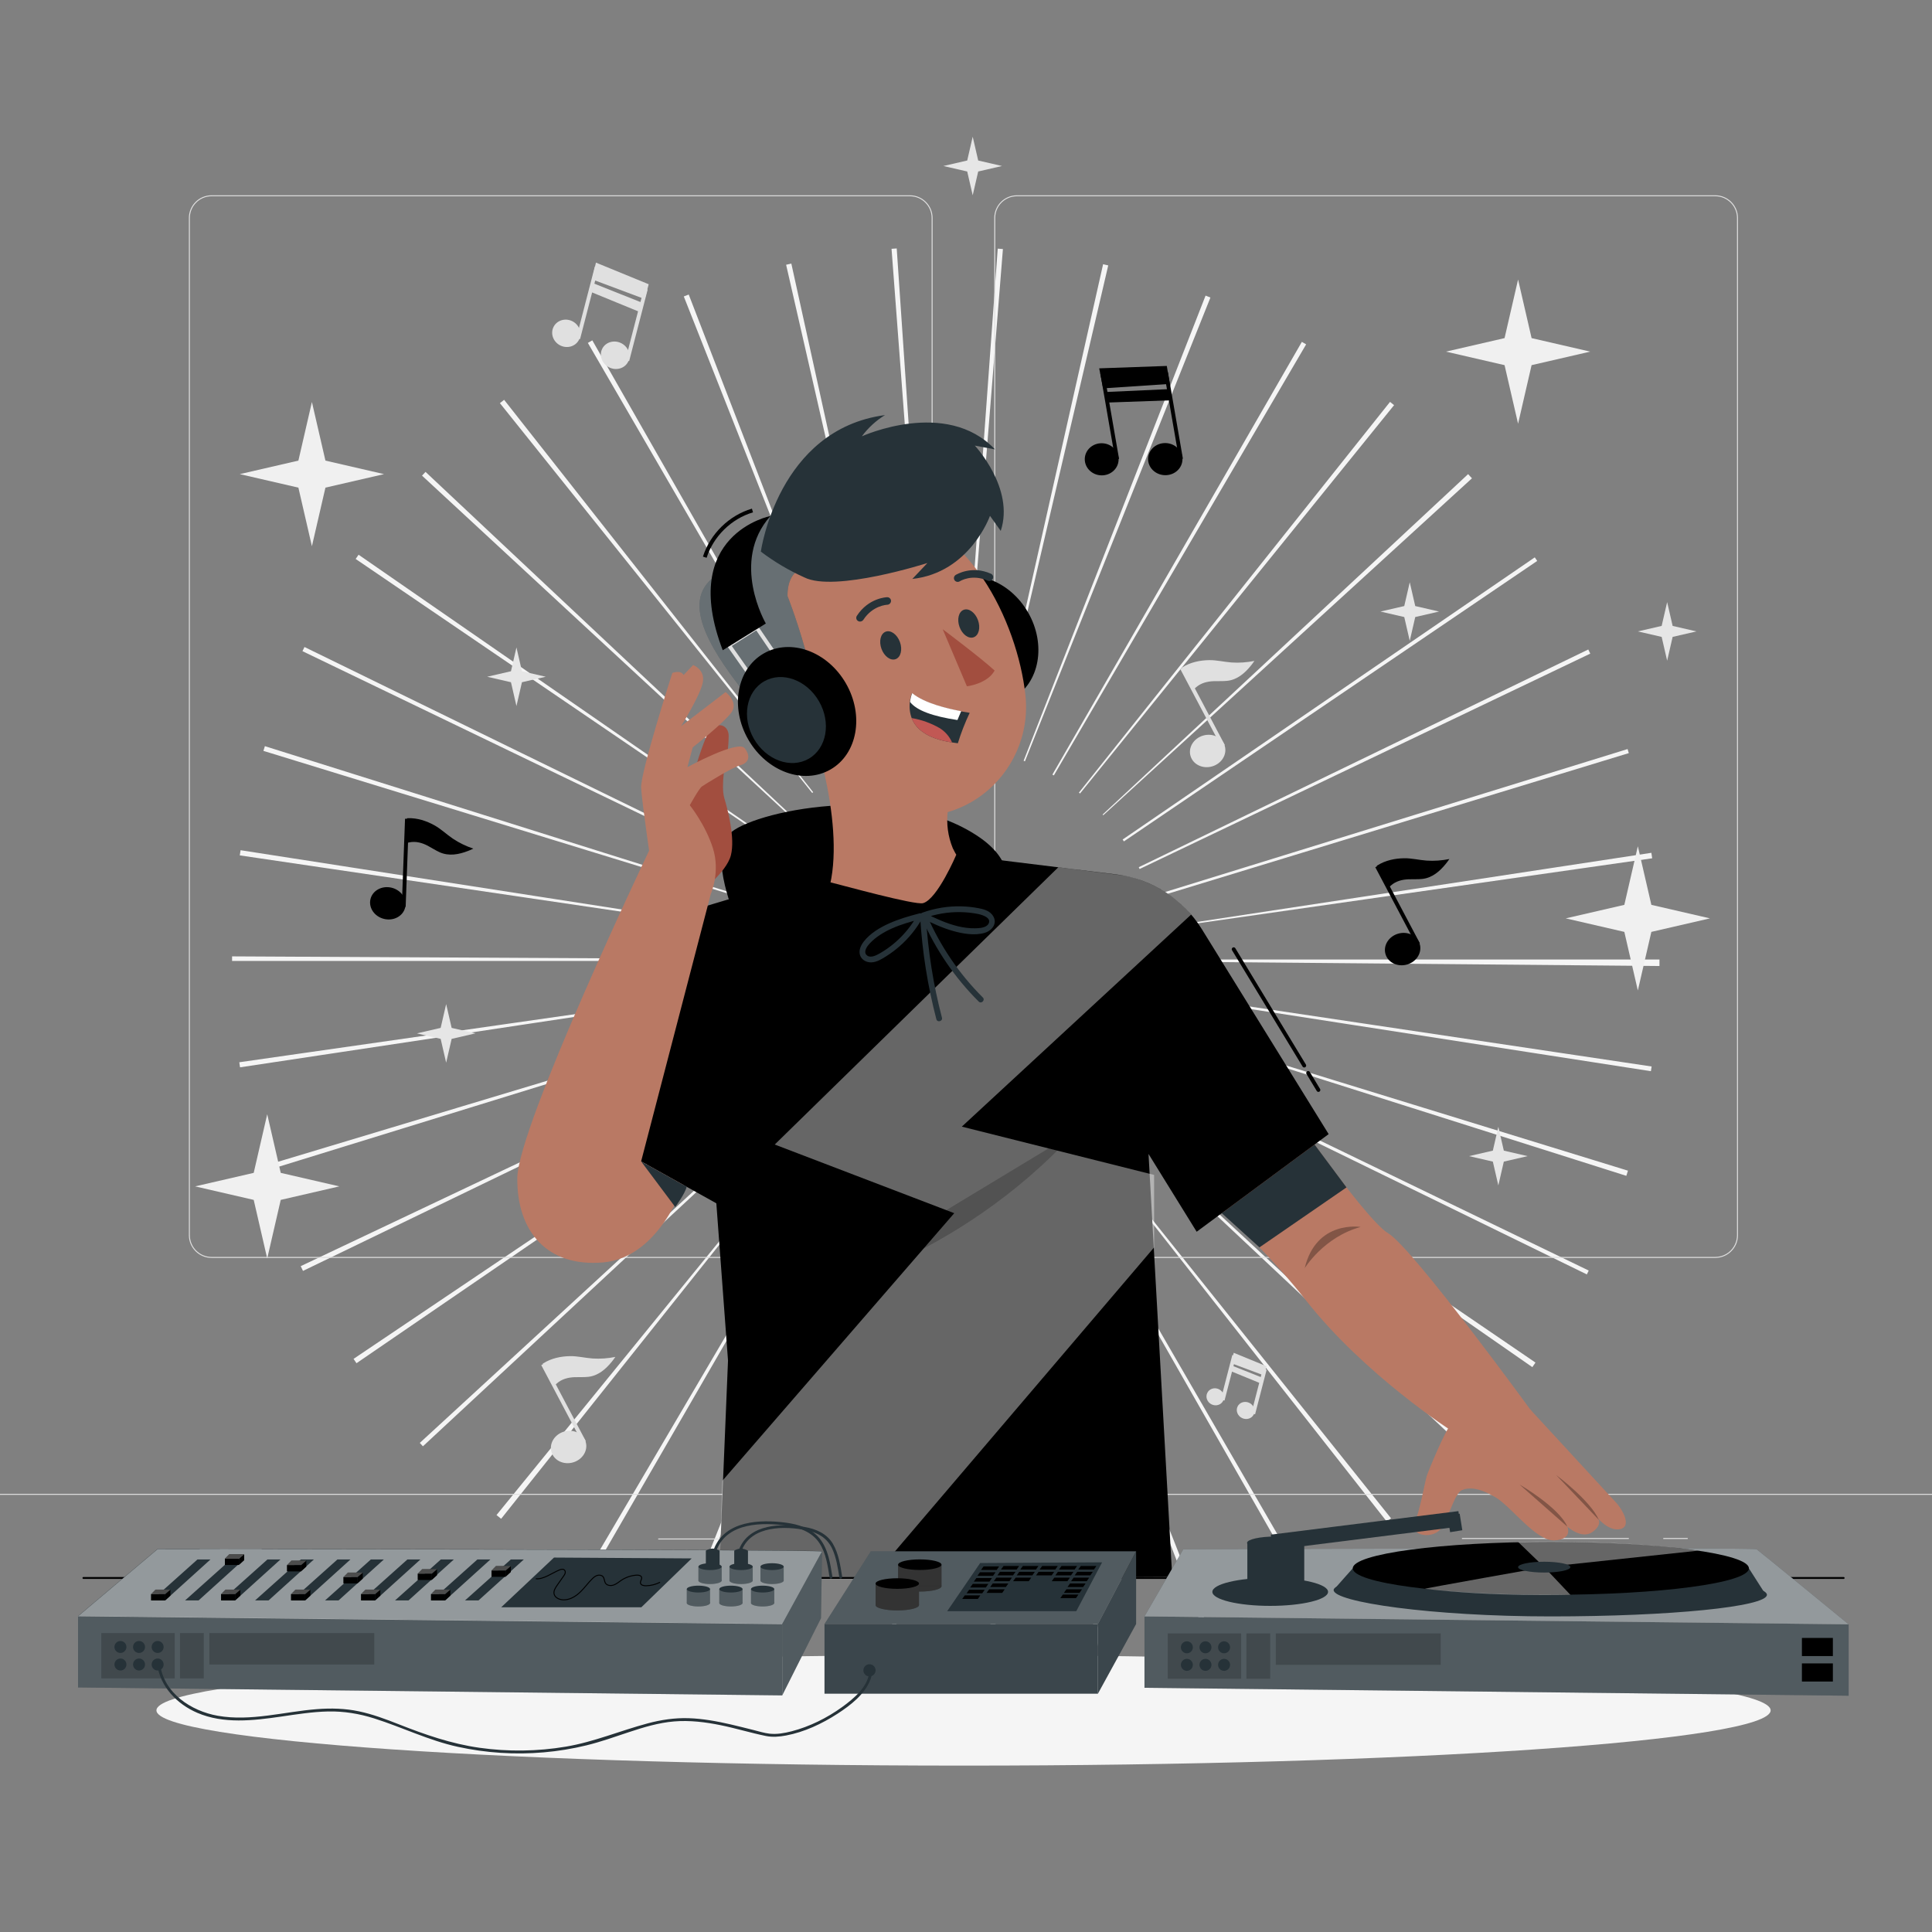 <svg xmlns="http://www.w3.org/2000/svg" viewBox="0 0 500 500"><rect x="0" y="0" width="500" height="500" fill="#808080" stroke="none"/><g id="freepik--background-complete--inject-700"><path d="M257.151,432.867l-8.396-128.99,.284-.02,9.535,128.911c-.475,.035-.948,.068-1.423,.099Zm-26.053-.089l-1.24-.096,10.308-128.851,.466,.035-9.535,128.911Zm53.718-3.865l-28.202-126.149,.612-.137,28.648,126.048-1.058,.238Zm-80.999-.204l-1.217-.28,29.373-125.882,.45,.103-28.606,126.058Zm107.292-7.721l-46.429-120.637,.338-.131,47.348,120.278c-.417,.165-.837,.328-1.257,.49Zm-133.728-.406l-1.16-.459,47.876-120.07,.437,.173-47.153,120.356Zm158.782-11.477l-64.132-112.231,.431-.247,64.751,111.876-1.05,.603Zm-183.734-.541c-.384-.221-.767-.445-1.149-.67l65.523-111.425,.332,.194-64.706,111.902Zm206.479-14.768l-79.862-101.641,.248-.197,80.704,100.975c-.362,.289-.725,.577-1.09,.863Zm-229.212-.736c-.402-.32-.802-.641-1.2-.965l81.584-100.265,.133,.107-80.517,101.123Zm249.618-17.941l-94.207-88.51,.299-.32,94.778,87.899-.869,.931Zm-269.86-.82l-.811-.878,95.144-87.502,.349,.378-94.682,88.001Zm287.116-20.483l-106.129-73.796,.157-.228,106.785,72.842c-.269,.396-.54,.788-.814,1.182Zm-304.309-1.019c-.255-.373-.51-.748-.762-1.123l107.228-72.187,.197,.289-106.663,73.02Zm318.415-22.981l-116.145-56.739,.264-.542,116.367,56.282-.486,1Zm-332.261-.907c-.198-.41-.395-.821-.59-1.232l116.816-55.344,.146,.305-116.372,56.272Zm342.482-24.603l-123.222-39.052,.093-.302,123.547,38.015c-.138,.446-.277,.893-.418,1.339Zm-352.626-1.165c-.129-.418-.257-.836-.383-1.254l123.78-37.249,.117,.381-123.513,38.122Zm358.984-25.917l-127.733-19.827,.071-.473,127.847,19.081-.186,1.219Zm-365.131-1c-.066-.438-.13-.875-.193-1.313l127.956-18.334,.056,.379-127.819,19.268Zm367.343-26.222l-129.258-1.147,.001-.533h129.263v.252c0,.477-.002,.954-.006,1.429Zm-240.144-1.303H60.061l.003-1.191,129.261,.671-.001,.52Zm110.302-8.267l-.04-.273,127.79-19.454c.072,.473,.142,.946,.21,1.42l-127.96,18.307Zm-109.689-.192l-127.879-18.867c.066-.447,.134-.894,.203-1.34l127.729,19.857-.053,.351Zm107.964-7.617l-.181-.59,123.497-38.175,.321,1.046-123.637,37.719Zm-106.165-.336l-123.563-37.961,.38-1.221,123.314,38.761-.131,.42Zm103.197-7.389l-.222-.464,116.335-56.347,.517,1.073-116.629,55.737Zm-100.213-.249l-116.441-56.127,.523-1.077,116.145,56.739-.226,.465Zm96.15-6.897l-.331-.486,106.662-73.02,.63,.925-106.962,72.582Zm-91.976-.338l-106.845-72.753c.25-.367,.501-.733,.754-1.099l106.306,73.538-.215,.314Zm86.629-6.431l-.163-.175,94.588-88.103c.334,.359,.666,.719,.997,1.08l-95.421,87.199Zm-81.436-.081L109.222,123.097c.301-.325,.603-.649,.907-.972l94.219,88.497-.26,.278Zm75.421-5.543l-.285-.229,80.517-101.123c.351,.279,.702,.56,1.051,.843l-81.282,100.509Zm-69.309-.14l-80.82-100.882c.362-.29,.725-.578,1.089-.865l79.98,101.549-.249,.198Zm62.536-4.541l-.373-.217,64.562-111.985,1.108,.644-65.298,111.558Zm-55.7-.138l-64.894-111.793c.383-.222,.767-.443,1.151-.662l64.07,112.267-.327,.189Zm48.219-3.521l-.338-.134,47.088-120.381c.421,.165,.84,.33,1.257,.497l-48.007,120.018Zm-40.773-.08l-47.513-120.214c.424-.168,.85-.334,1.275-.498l46.556,120.587-.318,.124Zm32.959-2.37l-.34-.078,28.384-126.108c.443,.1,.886,.201,1.328,.304l-29.372,125.882Zm-25.163-.043l-28.829-126.007c.449-.103,.899-.204,1.35-.303l27.799,126.238-.32,.072Zm16.957-1.224l-.364-.027,9.345-128.925c.448,.032,.895,.067,1.341,.102l-10.323,128.85Zm-8.763-.013l-9.739-128.896c.446-.034,.893-.066,1.341-.096l8.763,128.965-.366,.026Z" style="fill:#f5f5f5;"></path><g><path d="M151.59,373.2c.635,2.206-.837,4.566-3.288,5.272-2.451,.706-4.953-.51-5.588-2.716-.635-2.206,.837-4.566,3.288-5.272,2.451-.706,4.953,.51,5.588,2.716Z" style="fill:#e0e0e0;"></path><line x1="151.162" y1="373.193" x2="140.518" y2="353.056" style="fill:none; stroke:#e0e0e0; stroke-miterlimit:10;"></line><path d="M140.45,352.927s3.033,5.737,3.036,5.742c-.038-.072,.575-.598,.624-.641,1.273-1.135,2.911-1.554,4.582-1.616,1.166-.044,2.338,.034,3.499-.085,2.6-.267,4.582-1.982,6.166-3.951,.127-.158,.252-.318,.374-.479,.18-.237,.359-.478,.521-.728-1.941,.384-3.929,.543-5.905,.404-1.944-.137-3.846-.637-5.805-.607-2.399,.037-4.849,.55-6.901,1.838-.065,.041-.129,.082-.192,.124Z" style="fill:#e0e0e0;"></path></g><g><path d="M316.977,193.074c.635,2.206-.837,4.566-3.288,5.272-2.451,.706-4.953-.51-5.588-2.716-.635-2.206,.837-4.566,3.288-5.272s4.953,.51,5.588,2.716Z" style="fill:#e0e0e0;"></path><line x1="316.55" y1="193.067" x2="305.905" y2="172.93" style="fill:none; stroke:#e0e0e0; stroke-miterlimit:10;"></line><path d="M305.837,172.802s3.033,5.737,3.036,5.742c-.038-.072,.575-.598,.624-.641,1.273-1.135,2.911-1.554,4.582-1.617,1.166-.044,2.338,.034,3.499-.085,2.6-.267,4.582-1.982,6.166-3.95,.127-.158,.251-.318,.374-.479,.18-.237,.359-.478,.521-.728-1.941,.384-3.929,.543-5.905,.404-1.944-.137-3.846-.637-5.805-.607-2.399,.037-4.849,.55-6.901,1.838-.065,.041-.129,.082-.192,.124Z" style="fill:#e0e0e0;"></path></g><g><g><path d="M316.576,362.486c-.518,1.087-1.865,1.522-3.008,.973-1.143-.55-1.65-1.877-1.131-2.963,.518-1.087,1.865-1.522,3.008-.973,1.143,.55,1.65,1.876,1.131,2.963Z" style="fill:#e0e0e0;"></path><line x1="316.424" y1="362.341" x2="319.41" y2="350.8" style="fill:none; stroke:#e0e0e0; stroke-miterlimit:10;"></line></g><g><path d="M324.485,366.037c-.518,1.087-1.88,1.515-3.042,.957-1.162-.559-1.683-1.893-1.165-2.98,.518-1.087,1.88-1.515,3.042-.956,1.162,.558,1.683,1.893,1.165,2.979Z" style="fill:#e0e0e0;"></path><line x1="324.333" y1="365.892" x2="327.318" y2="354.351" style="fill:none; stroke:#e0e0e0; stroke-miterlimit:10;"></line></g><polygon points="326.299 358.036 318.319 354.763 318.682 353.359 326.685 356.545 326.299 358.036" style="fill:#e0e0e0;"></polygon><polygon points="327.15 355.974 327.783 353.584 319.284 350.1 318.654 352.796 327.15 355.974" style="fill:#e0e0e0;"></polygon></g><g><g><path d="M149.879,87.863c-.833,1.746-2.996,2.445-4.833,1.562-1.837-.883-2.65-3.015-1.818-4.761,.833-1.746,2.997-2.446,4.833-1.562,1.837,.883,2.65,3.014,1.818,4.761Z" style="fill:#e0e0e0;"></path><line x1="149.636" y1="87.629" x2="154.432" y2="69.088" style="fill:none; stroke:#e0e0e0; stroke-miterlimit:10;"></line></g><g><path d="M162.584,93.567c-.833,1.746-3.021,2.434-4.887,1.537-1.866-.898-2.704-3.04-1.872-4.787,.833-1.746,3.021-2.434,4.887-1.536,1.866,.897,2.704,3.04,1.872,4.786Z" style="fill:#e0e0e0;"></path><line x1="162.341" y1="93.333" x2="167.137" y2="74.793" style="fill:none; stroke:#e0e0e0; stroke-miterlimit:10;"></line></g><polygon points="165.499 80.713 152.679 75.456 153.262 73.199 166.119 78.318 165.499 80.713" style="fill:#e0e0e0;"></polygon><polygon points="166.866 77.4 167.882 73.562 154.23 67.965 153.218 72.295 166.866 77.4" style="fill:#e0e0e0;"></polygon></g><g><g><g><path d="M443.92,325.541h-180.746c-3.232,0-5.862-2.63-5.862-5.862V56.405c0-3.232,2.63-5.862,5.862-5.862h180.746c3.232,0,5.862,2.629,5.862,5.862V319.678c0,3.232-2.63,5.862-5.862,5.862ZM263.174,50.793c-3.095,0-5.612,2.518-5.612,5.612V319.678c0,3.095,2.518,5.612,5.612,5.612h180.746c3.095,0,5.612-2.518,5.612-5.612V56.405c0-3.094-2.518-5.612-5.612-5.612h-180.746Z" style="fill:#e0e0e0;"></path><path d="M235.493,325.541H54.746c-3.232,0-5.862-2.63-5.862-5.862V56.405c0-3.232,2.629-5.862,5.862-5.862H235.493c3.232,0,5.862,2.629,5.862,5.862V319.678c0,3.232-2.63,5.862-5.862,5.862ZM54.746,50.793c-3.094,0-5.612,2.518-5.612,5.612V319.678c0,3.095,2.518,5.612,5.612,5.612H235.493c3.095,0,5.612-2.518,5.612-5.612V56.405c0-3.094-2.518-5.612-5.612-5.612H54.746Z" style="fill:#e0e0e0;"></path></g><rect x="0" y="386.61" width="500" height=".25" style="fill:#e0e0e0;"></rect></g><rect x="51.672" y="400.875" width="16.06" height=".25" style="fill:#e0e0e0;"></rect><rect x="170.352" y="398.165" width="53.53" height=".25" style="fill:#e0e0e0;"></rect><rect x="68.732" y="410.165" width="36.25" height=".25" style="fill:#e0e0e0;"></rect><rect x="378.352" y="398.035" width="43.19" height=".25" style="fill:#e0e0e0;"></rect><rect x="430.452" y="398.035" width="6.33" height=".25" style="fill:#e0e0e0;"></rect><rect x="316.212" y="404.265" width="53.89" height=".25" style="fill:#e0e0e0;"></rect></g><polygon points="69.156 288.37 72.654 303.536 87.82 307.033 72.654 310.531 69.156 325.696 65.659 310.531 50.493 307.033 65.659 303.536 69.156 288.37" style="fill:#f0f0f0;"></polygon><polygon points="80.722 104.039 84.22 119.205 99.385 122.702 84.22 126.2 80.722 141.366 77.224 126.2 62.059 122.702 77.224 119.205 80.722 104.039" style="fill:#f0f0f0;"></polygon><polygon points="423.873 219.01 427.371 234.175 442.537 237.673 427.371 241.171 423.873 256.336 420.376 241.171 405.21 237.673 420.376 234.175 423.873 219.01" style="fill:#f0f0f0;"></polygon><polygon points="392.877 72.338 396.374 87.503 411.54 91.001 396.374 94.499 392.877 109.664 389.379 94.499 374.213 91.001 389.379 87.503 392.877 72.338" style="fill:#f0f0f0;"></polygon><polygon points="115.464 259.855 116.885 266.017 123.047 267.438 116.885 268.859 115.464 275.021 114.043 268.859 107.882 267.438 114.043 266.017 115.464 259.855" style="fill:#e6e6e6;"></polygon><polygon points="387.767 291.622 389.188 297.783 395.349 299.204 389.188 300.625 387.767 306.787 386.346 300.625 380.184 299.204 386.346 297.783 387.767 291.622" style="fill:#e6e6e6;"></polygon><polygon points="133.658 167.558 135.08 173.719 141.241 175.141 135.08 176.562 133.658 182.723 132.237 176.562 126.076 175.141 132.237 173.719 133.658 167.558" style="fill:#e6e6e6;"></polygon><polygon points="251.736 35.378 253.157 41.539 259.319 42.961 253.157 44.382 251.736 50.543 250.315 44.382 244.153 42.961 250.315 41.539 251.736 35.378" style="fill:#e6e6e6;"></polygon><polygon points="431.456 155.825 432.877 161.987 439.039 163.408 432.877 164.829 431.456 170.99 430.035 164.829 423.873 163.408 430.035 161.987 431.456 155.825" style="fill:#e6e6e6;"></polygon><polygon points="364.842 150.685 366.263 156.846 372.425 158.267 366.263 159.689 364.842 165.85 363.421 159.689 357.26 158.267 363.421 156.846 364.842 150.685" style="fill:#e6e6e6;"></polygon></g><g id="freepik--Shadow--inject-700"><path d="M458.238,442.642c0,7.896-93.516,14.296-208.875,14.296s-208.875-6.401-208.875-14.296,93.516-14.297,208.875-14.297,208.875,6.401,208.875,14.297Z" style="fill:#f5f5f5;"></path></g><g id="freepik--Musical_notes--inject-700"><g><path d="M367.437,244.345c.635,2.206-.837,4.566-3.288,5.272-2.451,.706-4.953-.51-5.588-2.716-.635-2.206,.837-4.566,3.288-5.272s4.953,.51,5.588,2.716Z" style="fill:#000000;"></path><line x1="367.009" y1="244.338" x2="356.365" y2="224.201" style="fill:none; stroke:#000000; stroke-miterlimit:10;"></line><path d="M356.297,224.073s3.033,5.737,3.036,5.743c-.038-.072,.575-.598,.624-.641,1.274-1.135,2.911-1.553,4.582-1.616,1.166-.044,2.338,.034,3.499-.085,2.6-.267,4.583-1.982,6.166-3.951,.127-.158,.252-.318,.374-.479,.18-.237,.359-.478,.521-.728-1.941,.384-3.929,.543-5.905,.404-1.944-.137-3.846-.637-5.805-.607-2.399,.037-4.849,.55-6.901,1.838-.065,.041-.129,.082-.193,.124Z" style="fill:#000000;"></path></g><g><path d="M104.851,234.886c-.552,2.228-3.006,3.538-5.482,2.924-2.476-.613-4.036-2.916-3.484-5.145,.552-2.228,3.006-3.537,5.482-2.924,2.476,.613,4.036,2.916,3.485,5.145Z" style="fill:#000000;"></path><line x1="104.484" y1="234.666" x2="105.322" y2="211.904" style="fill:none; stroke:#000000; stroke-miterlimit:10;"></line><path d="M105.327,211.758s-.239,6.485-.239,6.491c.003-.081,.797-.23,.861-.244,1.67-.347,3.297,.108,4.777,.889,1.032,.545,2.009,1.198,3.074,1.675,2.386,1.067,4.96,.573,7.316-.342,.189-.073,.377-.15,.564-.228,.275-.116,.549-.235,.815-.37-1.873-.637-3.675-1.492-5.317-2.6-1.616-1.09-3.014-2.473-4.726-3.426-2.096-1.167-4.475-1.945-6.896-1.855-.076,.003-.152,.006-.229,.011Z" style="fill:#000000;"></path></g><g><g><path d="M289.492,118.97c-.047,2.295-2.045,4.109-4.462,4.052-2.418-.057-4.339-1.964-4.292-4.259,.047-2.295,2.045-4.109,4.462-4.052,2.417,.057,4.339,1.964,4.292,4.259Z" style="fill:#000000;"></path><line x1="289.115" y1="118.836" x2="285.238" y2="96.444" style="fill:none; stroke:#000000; stroke-miterlimit:10;"></line></g><g><path d="M306.018,118.927c-.047,2.295-2.076,4.108-4.533,4.05-2.457-.058-4.41-1.966-4.364-4.261,.047-2.295,2.076-4.108,4.533-4.05,2.457,.058,4.41,1.966,4.363,4.261Z" style="fill:#000000;"></path><line x1="305.641" y1="118.793" x2="301.764" y2="96.402" style="fill:none; stroke:#000000; stroke-miterlimit:10;"></line></g><polygon points="302.887 103.603 286.454 104.186 285.982 101.46 302.386 100.711 302.887 103.603" style="fill:#000000;"></polygon><polygon points="302.745 99.353 301.968 94.706 284.47 95.327 285.493 100.504 302.745 99.353" style="fill:#000000;"></polygon></g></g><g id="freepik--Character--inject-700"><g><g><path d="M328.031,277.686c0,1.711,24.805,37.634,31.22,41.483,6.415,3.849,37.207,46.188,37.207,46.188l-20.525,5.132s-22.815-14.62-38.065-34.101c-15.334-19.589-40.628-39.885-40.628-39.885l30.792-18.817Z" style="fill:#b97964;"></path><path d="M375.261,369.141c-.844,.191-5.583,11.383-6.048,12.933-.465,1.549-1.704,8.675-3.098,12.083-1.394,3.408,4.957,4.338,6.971,1.239,2.014-3.098,3.408-8.985,5.267-9.76s4.492-.62,8.675,1.859c4.183,2.479,10.534,11.464,15.337,11.154,4.802-.31,3.253-3.563,3.253-3.563,0,0,3.718,3.408,6.506,1.394s1.394-3.563,1.394-3.563c0,0,2.943,3.563,5.887,2.788s.413-5.092-1.034-6.692c-.986-1.09-22.331-24.227-22.331-24.227l-20.78,4.354Z" style="fill:#b97964;"></path><path d="M337.657,328.2s4.923-8.056,14.469-10.662c0,0-11.475-1.895-14.469,10.662Z" style="opacity:.3;"></path><polygon points="316.192 313.972 325.944 322.818 348.474 307.299 340.211 296.205 316.192 313.972" style="fill:#263238;"></polygon><path d="M405.618,395.086l-12.38-10.905s10.225,5.911,12.38,10.905Z" style="opacity:.3;"></path><path d="M413.783,393.347l-11.066-11.626s8.911,6.632,11.066,11.626Z" style="opacity:.3;"></path></g><g><path d="M190.514,237.911s-7.163-16.19-1.839-22.016c5.325-5.826,43.261-14.025,64.75,.758,16.894,11.622-1.009,24.813-1.009,24.813,0,0-28.187,20.113-61.903-3.555Z" style="fill:#000000;"></path></g><g><ellipse cx="253.426" cy="165.753" rx="14.574" ry="17.324" transform="translate(-48.924 148.92) rotate(-30)" style="fill:#000000;"></ellipse><g><path d="M211.308,236.959c8.979-11.844,2.458-39.053-2.64-52.829l37.473,20.384c-.407,1.773-.692,3.573-.852,5.385-.402,3.263,.042,6.574,1.291,9.615,1.139,2.485,5.647,9.119,5.647,9.119,0,0,3.364,7.786-18.139,12.099-9.23,2.91-22.779-3.773-22.779-3.773Z" style="fill:#b97964;"></path><g><g><path d="M200.553,172.926c8.186,18.741,12.413,29.477,25.958,35.652,20.375,9.287,41.118-7.818,38.865-28.708-2.029-18.802-15.075-46.291-37.164-46.806-21.762-.507-35.845,21.12-27.659,39.862Z" style="fill:#b97964;"></path><path d="M187.764,147.682c-1.207-12.327,27.905-22.886,38.146-20.032,1.53,.426-12.677,15.027-11.765,14.281l-7.138,5.639c-1.351,.178-3.294,2.479-3.195,6.712,0,0,12.347,31.08,6.481,43.455-8.639-.85-13.596-13.146-18.616-19.727-7.479-9.805-17.532-24.489-3.913-30.328Z" style="fill:#263238;"></path><path d="M187.764,147.682c-1.207-12.327,27.905-22.886,38.146-20.032,1.53,.426-12.677,15.027-11.765,14.281l-7.138,5.639c-1.351,.178-3.294,2.479-3.195,6.712,0,0,12.347,31.08,6.481,43.455-8.639-.85-13.596-13.146-18.616-19.727-7.479-9.805-17.532-24.489-3.913-30.328Z" style="fill:#fff; opacity:.3;"></path><path d="M198.562,191.704c3.374,4.372,8.529,6.761,13.136,7.248,6.93,.732,6.854-6.312,4.098-12.153-2.48-5.258-6.524-11.296-13.08-9.319-6.459,1.949-8.011,9.226-4.153,14.224Z" style="fill:#b97964;"></path><path d="M228.121,167.911c.714,1.962,2.361,3.159,3.681,2.672,1.319-.486,1.81-2.471,1.096-4.434-.713-1.962-2.361-3.159-3.679-2.672-1.319,.486-1.81,2.471-1.097,4.434Z" style="fill:#263238;"></path><path d="M248.322,162.247c.713,1.963,2.361,3.159,3.68,2.673,1.319-.486,1.81-2.471,1.097-4.434-.713-1.963-2.361-3.159-3.679-2.672-1.319,.486-1.81,2.471-1.097,4.434Z" style="fill:#263238;"></path><path d="M243.97,162.845s9.946,7.459,13.441,10.695c-1.917,3.475-7.179,4.072-7.179,4.072l-6.263-14.767Z" style="fill:#a24e3f;"></path><path d="M222.542,160.859c.349,.012,.699-.155,.903-.469,2.422-3.726,6.117-3.876,6.154-3.877,.554-.017,1.001-.467,.998-1.007-.004-.54-.458-.964-1.009-.949-.196,.005-4.827,.191-7.831,4.815-.3,.461-.166,1.064,.3,1.345,.151,.092,.317,.137,.484,.143Z" style="fill:#263238;"></path></g><path d="M201.147,184.786c.38-1.43,1.85-2.432,3.352-2.597,1.502-.165,2.998,.384,4.245,1.194,1.497,.974,2.722,2.339,3.513,3.917" style="fill:none; opacity:.2; stroke:#000; stroke-linecap:round; stroke-linejoin:round; stroke-width:.5px;"></path></g><path d="M256.556,150.209c.163-.1,.298-.246,.385-.429,.234-.495,.019-1.078-.481-1.3-5.011-2.224-8.924,.214-9.114,.301-.468,.295-.613,.903-.322,1.359,.29,.455,.9,.586,1.368,.298,.159-.108,3.198-1.948,7.22-.163,.315,.14,.668,.103,.944-.067Z" style="fill:#263238;"></path><g><path d="M250.954,184.484c-1.21,2.547-2.234,5.178-3.064,7.873-.489-.067-.991-.122-1.477-.212-6.675-.995-9.453-3.651-10.476-6.317-.478-1.312-.641-2.718-.475-4.105,.075-.784,.258-1.553,.544-2.286,3.226,2.644,9.36,4.052,12.679,4.662,1.442,.196,2.268,.385,2.268,.385Z" style="fill:#263238;"></path><path d="M248.752,184.046l-.969,2.3c-6.269-.95-10.555-2.442-12.255-4.676,.075-.784,.258-1.553,.544-2.286,3.248,2.671,9.36,4.051,12.68,4.662Z" style="fill:#fff;"></path><path d="M246.398,192.147c-6.675-.995-9.453-3.651-10.475-6.317,2.529,.424,4.963,1.293,7.191,2.565,1.459,.878,2.607,2.19,3.285,3.752Z" style="fill:#c15854;"></path></g><path d="M196.904,142.757s4.393-31.631,32.125-35.331c-2.325,1.433-4.355,3.297-5.98,5.492,0,0,21.822-9.948,34.447,3.383l-5.212-.979s10.361,11.052,6.705,22.076l-2.782-3.897s-5.171,14.688-20.095,16.33l3.897-4.121s-23.954,7.673-31.843,3.721c-3.993-1.794-7.771-4.033-11.262-6.674Z" style="fill:#263238;"></path></g><polyline points="193.655 174.107 188.676 167.03 195.855 162.458 201.147 170.229" style="fill:none; stroke:#e0e0e0; stroke-miterlimit:10;"></polyline><ellipse cx="206.289" cy="184.13" rx="14.574" ry="17.324" transform="translate(-64.428 127.814) rotate(-30)" style="fill:#000000;"></ellipse><path d="M211.95,181.484c3.192,5.528,2.009,12.186-2.642,14.871-4.651,2.685-11.008,.38-14.2-5.148-3.192-5.528-2.009-12.186,2.642-14.871,4.651-2.685,11.008-.38,14.2,5.148Z" style="fill:#263238;"></path></g><path d="M187.045,168.282l11.152-6.916s-9.316-15.993,1.192-27.829c0,0-23.847,4.686-12.344,34.745Z" style="fill:#000000;"></path><g><polygon points="189.982 313.972 156.616 295.39 179.787 235.375 189.982 313.972" style="fill:#000000;"></polygon><path d="M343.854,293.51l-32.817-53.044c-4.846-7.832-12.983-13.042-22.125-14.165l-41.427-5.089s-4.883,11.488-8.594,12.521c-2.072,.577-20.841-4.618-23.946-5.381l-20.022,2.48-15.136,4.542,5.601,76.038,3.022,40.691-2.346,56.606,117.308-.608-6.134-109.462,12.46,20.134,34.156-25.266Z" style="fill:#000000;"></path><path d="M308.269,236.69l-59.352,54.881,49.77,12.498v18.749l-73.219,85.894h-39.404l.871-25.477,60.022-69.263-46.455-17.767,73.383-71.75,16.704,2.1s10.373,1.365,17.681,10.135Z" style="fill:#fff; opacity:.4;"></path><path d="M297.239,298.642l1.335-36.702s8.765,18.351-1.335,36.702Z" style="opacity:.3;"></path><path d="M185.388,311.413l-5.601-45.938s-4.281,29.399,5.601,45.938Z" style="opacity:.3;"></path><g><path d="M237.94,236.387c-2.654,.692-5.293,1.452-7.802,2.573-2.428,1.085-4.967,2.595-6.612,4.734-.756,.983-1.365,2.285-.944,3.537,.403,1.201,1.668,1.861,2.887,1.832,1.427-.034,2.731-.855,3.9-1.595,1.186-.75,2.316-1.594,3.376-2.513,2.432-2.11,4.478-4.654,6.042-7.466,.47-.844-.825-1.602-1.295-.757-2.337,4.202-5.799,7.759-10.003,10.111-.894,.5-2.413,1.225-3.276,.262-.788-.88,.239-2.261,.855-2.923,1.608-1.728,3.687-2.971,5.827-3.927,2.385-1.065,4.922-1.764,7.444-2.422,.933-.243,.538-1.691-.399-1.446h0Z" style="fill:#263238;"></path><path d="M238.522,237.57c2.597,1.291,5.243,2.543,8.04,3.341,2.553,.729,5.651,1.287,8.258,.513,2.167-.643,3.571-2.841,1.866-4.807-.87-1.004-2.211-1.346-3.465-1.583-1.452-.274-2.93-.436-4.408-.474-3.438-.09-6.878,.477-10.113,1.639-.902,.324-.513,1.774,.399,1.446,3.017-1.083,6.181-1.638,9.388-1.592,1.562,.022,3.124,.176,4.655,.49,1.059,.217,3.606,.987,2.654,2.577-.613,1.024-2.375,1.098-3.407,1.119-1.522,.032-3.03-.171-4.506-.53-3.016-.734-5.838-2.058-8.605-3.435-.862-.428-1.622,.865-.757,1.295h0Z" style="fill:#263238;"></path><path d="M238.141,237.419c.535,8.901,1.935,17.728,4.19,26.355,.244,.933,1.691,.537,1.446-.399-2.222-8.501-3.61-17.186-4.137-25.956-.058-.959-1.558-.966-1.5,0h0Z" style="fill:#263238;"></path><path d="M238.636,237.737c3.481,8.014,8.47,15.308,14.659,21.474,.685,.682,1.746-.378,1.061-1.061-6.105-6.082-10.991-13.267-14.424-21.171-.384-.883-1.676-.12-1.295,.757h0Z" style="fill:#263238;"></path></g><path d="M278.028,293.179l-68.836,41.585s37.974-7.939,68.836-41.585Z" style="opacity:.2;"></path><path d="M259.294,222.663c.673,3.365-.51,6.73-3.549,10.095,0,0,7.491-3.23,3.549-10.095Z" style="opacity:.3;"></path><path d="M195.492,230.719s14.949,7.994,27.7,7.428c0,0-14.524,3.67-27.7-7.428Z" style="opacity:.3;"></path></g><path d="M182.396,144.202c1.814-5.711,6.591-10.39,12.338-12.085" style="fill:none; stroke:#000000; stroke-miterlimit:10;"></path><g><path d="M319.277,245.664c7.024,11.58,11.233,18.519,18.258,30.1" style="fill:none; stroke:#000000; stroke-linecap:round; stroke-linejoin:round;"></path><line x1="338.548" y1="277.687" x2="341.202" y2="282.079" style="fill:none; stroke:#000000; stroke-linecap:round; stroke-linejoin:round;"></line></g><g><path d="M188.123,195.862c-.343,.343-1.601,7.546-.686,10.634,.915,3.087,2.859,10.405,1.715,14.864s-8.312,9.885-8.312,9.885l-8.61-13.659,7.089-16.579s1.707-6.256,3.54-10.503c1.834-4.247,5.773-3.274,5.721,0-.051,3.274-.457,5.357-.457,5.357Z" style="fill:#a24e3f;"></path><path d="M167.984,220.149s-33.98,71.245-34.106,84.749c-.128,13.747,7.698,23.094,22.239,21.811,14.54-1.283,20.733-20.05,20.733-20.05l-10.93-6.087,19.039-73.062-16.974-7.361Z" style="fill:#b97964;"></path><path d="M168.682,224.97s-2.543-17.221-2.758-21.097c-.215-3.876,8.075-29.716,8.075-29.716,0,0,2.153-.861,2.907,.538l2.476-2.584s3.23,1.184,2.476,4.63c-.754,3.445-5.599,11.197-5.599,11.197l11.52-8.829s3.445,2.584,1.507,5.276c-1.938,2.692-10.013,9.044-10.013,9.044l-1.375,5.111s13.111-7.157,14.834-4.896c1.723,2.261,.861,3.876-1.184,4.414-2.046,.538-9.152,4.953-9.905,5.491-.754,.538-3.122,4.845-3.122,4.845,0,0,4.051,5.008,5.989,11.146,1.938,6.137-.525,11.704-.525,11.704l-15.303-6.275Z" style="fill:#b97964;"></path><path d="M165.92,300.571l8.825,11.799s2.558-3.446,2.965-5.233l-11.79-6.566Z" style="fill:#263238;"></path></g></g></g><g id="freepik--Devices--inject-700"><path d="M21.595,408.378H477.13" style="fill:none; stroke:#000; stroke-linecap:round; stroke-linejoin:round; stroke-width:.5px;"></path><g><path d="M296.189,418.325l10.05-17.379s147.591-.529,148.367,0c.777,.529,23.822,19.431,23.822,19.431l-182.239-2.052Z" style="fill:#263238;"></path><polygon points="478.428 438.853 296.189 436.801 296.189 418.325 478.428 420.377 478.428 438.853" style="fill:#263238;"></polygon><path d="M296.189,418.325l10.05-17.379s147.591-.529,148.367,0c.777,.529,23.822,19.431,23.822,19.431l-182.239-2.052Z" style="fill:#fff; opacity:.5;"></path><polygon points="478.428 438.853 296.189 436.801 296.189 418.325 478.428 420.377 478.428 438.853" style="fill:#fff; opacity:.2;"></polygon><rect x="302.211" y="422.727" width="19" height="11.724" style="opacity:.2;"></rect><rect x="322.571" y="422.727" width="6.158" height="11.724" style="opacity:.2;"></rect><rect x="330.176" y="422.727" width="42.675" height="8.132" style="opacity:.2;"></rect><path d="M345.148,411.512c.251-.377,4.947-5.627,4.947-5.627h102.521l4.374,6.845-111.841-1.218Z" style="fill:#263238;"></path><path d="M457.276,412.731c0,3.09-25.037,5.595-55.921,5.595s-56.208-3.723-56.208-6.813,25.323-4.376,56.208-4.376,55.921,2.505,55.921,5.594Z" style="fill:#263238;"></path><path d="M452.615,405.885c0,3.78-22.95,6.845-51.26,6.845s-51.261-3.065-51.261-6.845,22.95-6.845,51.261-6.845,51.26,3.065,51.26,6.845Z" style="fill:#000000;"></path><path d="M368.797,411.172c-.419-.051,30.847-5.598,30.847-5.598l6.767,7.156s-20.069,.586-37.614-1.558Z" style="fill:#fff; opacity:.4;"></path><path d="M399.644,405.574l-6.767-6.534s26.151-.777,46.609,2.27l-39.842,4.263Z" style="fill:#fff; opacity:.4;"></path><path d="M406.411,405.574c0,.773-3.03,1.4-6.767,1.4s-6.767-.627-6.767-1.4,3.03-1.4,6.767-1.4,6.767,.627,6.767,1.4Z" style="fill:#263238;"></path><ellipse cx="328.729" cy="411.971" rx="14.971" ry="3.628" style="fill:#263238;"></ellipse><rect x="322.813" y="399.296" width="14.726" height="13.178" style="fill:#263238;"></rect><path d="M337.611,399.296c0,.911-3.329,1.65-7.435,1.65s-7.435-.739-7.435-1.65c0-.911,3.329-1.65,7.435-1.65s7.435,.739,7.435,1.65Z" style="fill:#263238;"></path><line x1="329.133" y1="399.155" x2="377.687" y2="393.061" style="fill:none; stroke:#263238; stroke-miterlimit:10; stroke-width:4px;"></line><rect x="374.927" y="391.962" width="3.195" height="4.343" transform="translate(-57.451 64.319) rotate(-9.075)" style="fill:#263238;"></rect><path d="M308.712,426.32c0,.857-.694,1.551-1.551,1.551-.857,0-1.551-.694-1.551-1.551s.694-1.551,1.551-1.551c.856,0,1.551,.694,1.551,1.551Z" style="fill:#263238;"></path><path d="M313.526,426.32c0,.857-.694,1.551-1.551,1.551-.857,0-1.551-.694-1.551-1.551s.694-1.551,1.551-1.551c.856,0,1.551,.694,1.551,1.551Z" style="fill:#263238;"></path><path d="M318.34,426.32c0,.857-.694,1.551-1.551,1.551-.857,0-1.551-.694-1.551-1.551s.694-1.551,1.551-1.551c.856,0,1.551,.694,1.551,1.551Z" style="fill:#263238;"></path><path d="M308.712,430.859c0,.856-.694,1.551-1.551,1.551-.857,0-1.551-.694-1.551-1.551,0-.857,.694-1.551,1.551-1.551,.856,0,1.551,.694,1.551,1.551Z" style="fill:#263238;"></path><path d="M313.526,430.859c0,.856-.694,1.551-1.551,1.551-.857,0-1.551-.694-1.551-1.551,0-.857,.694-1.551,1.551-1.551,.856,0,1.551,.694,1.551,1.551Z" style="fill:#263238;"></path><path d="M318.34,430.859c0,.856-.694,1.551-1.551,1.551-.857,0-1.551-.694-1.551-1.551,0-.857,.694-1.551,1.551-1.551,.856,0,1.551,.694,1.551,1.551Z" style="fill:#263238;"></path><rect x="466.334" y="423.898" width="8.012" height="4.691"></rect><rect x="466.334" y="430.489" width="8.012" height="4.691"></rect></g><g><rect x="213.38" y="420.292" width="70.756" height="18.031" style="fill:#263238;"></rect><rect x="213.38" y="420.292" width="70.756" height="18.031" style="fill:#fff; opacity:.1;"></rect><polygon points="225.364 401.48 213.38 420.292 284.136 420.292 294.023 401.48 225.364 401.48" style="fill:#263238;"></polygon><polygon points="294.023 401.48 294.023 420.292 284.136 438.323 284.136 420.292 294.023 401.48" style="fill:#263238;"></polygon><polygon points="294.023 401.48 294.023 420.292 284.136 438.323 284.136 420.292 294.023 401.48" style="fill:#fff; opacity:.1;"></polygon><polygon points="225.364 401.48 213.38 420.292 284.136 420.292 294.023 401.48 225.364 401.48" style="fill:#fff; opacity:.2;"></polygon><g><path d="M243.659,410.527c0,.756-2.515,1.37-5.618,1.37s-5.618-.613-5.618-1.37,2.515-1.37,5.618-1.37,5.618,.613,5.618,1.37Z" style="fill:#000000;"></path><path d="M243.659,410.527c0,.756-2.515,1.37-5.618,1.37s-5.618-.613-5.618-1.37,2.515-1.37,5.618-1.37,5.618,.613,5.618,1.37Z" style="fill:#fff; opacity:.2;"></path><rect x="232.423" y="404.94" width="11.236" height="5.587" style="fill:#000000;"></rect><rect x="232.423" y="404.94" width="11.236" height="5.587" style="fill:#fff; opacity:.2;"></rect><path d="M243.659,404.94c0,.756-2.515,1.37-5.618,1.37s-5.618-.613-5.618-1.37,2.515-1.37,5.618-1.37,5.618,.613,5.618,1.37Z" style="fill:#000000;"></path></g><g><ellipse cx="232.217" cy="415.407" rx="5.618" ry="1.37" style="fill:#000000;"></ellipse><ellipse cx="232.217" cy="415.407" rx="5.618" ry="1.37" style="fill:#fff; opacity:.2;"></ellipse><rect x="226.599" y="409.82" width="11.236" height="5.587" style="fill:#000000;"></rect><rect x="226.599" y="409.82" width="11.236" height="5.587" style="fill:#fff; opacity:.2;"></rect><path d="M237.835,409.82c0,.756-2.515,1.37-5.618,1.37s-5.618-.613-5.618-1.37,2.515-1.37,5.618-1.37,5.618,.613,5.618,1.37Z" style="fill:#000000;"></path></g><circle cx="225.021" cy="432.279" r="1.578" style="fill:#263238;"></circle><polygon points="245.129 416.976 253.665 404.512 285.229 404.328 278.535 416.976 245.129 416.976" style="fill:#263238;"></polygon><g><polygon points="253.882 406.309 254.545 405.387 258.574 405.387 257.935 406.309 253.882 406.309" style="fill:#000000;"></polygon><polygon points="252.95 407.818 253.614 406.896 257.643 406.896 257.003 407.818 252.95 407.818" style="fill:#000000;"></polygon><polygon points="252.019 409.326 252.682 408.404 256.711 408.404 256.071 409.326 252.019 409.326" style="fill:#000000;"></polygon><polygon points="251.087 410.834 251.75 409.913 255.779 409.913 255.14 410.834 251.087 410.834" style="fill:#000000;"></polygon><polygon points="250.155 412.343 250.819 411.421 254.848 411.421 254.208 412.343 250.155 412.343" style="fill:#000000;"></polygon><polygon points="249.02 413.799 249.684 412.877 253.713 412.877 253.073 413.799 249.02 413.799" style="fill:#000000;"></polygon></g><g><polygon points="259.052 406.2 259.716 405.279 263.745 405.279 263.105 406.2 259.052 406.2" style="fill:#000000;"></polygon><polygon points="258.121 407.709 258.784 406.787 262.813 406.787 262.173 407.709 258.121 407.709" style="fill:#000000;"></polygon><polygon points="257.189 409.217 257.852 408.295 261.881 408.295 261.242 409.217 257.189 409.217" style="fill:#000000;"></polygon><polygon points="256.257 410.726 256.921 409.804 260.95 409.804 260.31 410.726 256.257 410.726" style="fill:#000000;"></polygon><polygon points="255.326 412.234 255.989 411.312 260.018 411.312 259.378 412.234 255.326 412.234" style="fill:#000000;"></polygon></g><g><polygon points="264.053 406.2 264.716 405.279 268.745 405.279 268.105 406.2 264.053 406.2" style="fill:#000000;"></polygon><polygon points="263.121 407.709 263.784 406.787 267.813 406.787 267.173 407.709 263.121 407.709" style="fill:#000000;"></polygon><polygon points="262.189 409.217 262.853 408.295 266.882 408.295 266.242 409.217 262.189 409.217" style="fill:#000000;"></polygon></g><g><polygon points="269.053 406.2 269.716 405.279 273.745 405.279 273.105 406.2 269.053 406.2" style="fill:#000000;"></polygon><polygon points="268.121 407.709 268.784 406.787 272.813 406.787 272.173 407.709 268.121 407.709" style="fill:#000000;"></polygon></g><g><polygon points="274.053 406.2 274.716 405.279 278.745 405.279 278.105 406.2 274.053 406.2" style="fill:#000000;"></polygon><polygon points="273.121 407.709 273.785 406.787 277.813 406.787 277.174 407.709 273.121 407.709" style="fill:#000000;"></polygon><polygon points="272.189 409.217 272.853 408.295 276.882 408.295 276.242 409.217 272.189 409.217" style="fill:#000000;"></polygon></g><g><polygon points="279.053 406.2 279.716 405.279 283.745 405.279 283.105 406.2 279.053 406.2" style="fill:#000000;"></polygon><polygon points="278.121 407.709 278.785 406.787 282.814 406.787 282.174 407.709 278.121 407.709" style="fill:#000000;"></polygon><polygon points="277.19 409.217 277.853 408.295 281.882 408.295 281.242 409.217 277.19 409.217" style="fill:#000000;"></polygon><polygon points="276.258 410.726 276.921 409.804 280.95 409.804 280.31 410.726 276.258 410.726" style="fill:#000000;"></polygon><polygon points="275.326 412.234 275.99 411.312 280.019 411.312 279.379 412.234 275.326 412.234" style="fill:#000000;"></polygon><polygon points="274.408 413.593 275.072 412.671 279.101 412.671 278.461 413.593 274.408 413.593" style="fill:#000000;"></polygon></g></g><g><g><g><path d="M20.198,418.239l20.6-17.379s171.171,.09,171.948,.62c.777,.529-10.309,18.811-10.309,18.811l-182.239-2.052Z" style="fill:#263238;"></path><polygon points="202.437 438.767 20.198 436.715 20.198 418.239 202.437 420.291 202.437 438.767" style="fill:#263238;"></polygon><path d="M20.198,418.291l20.6-17.379s171.171,.09,171.948,.62c.777,.529-10.309,18.811-10.309,18.811l-182.239-2.052Z" style="fill:#fff; opacity:.5;"></path><polygon points="202.437 438.767 20.198 436.715 20.198 418.239 202.437 420.291 202.437 438.767" style="fill:#fff; opacity:.2;"></polygon><rect x="26.22" y="422.641" width="19" height="11.724" style="opacity:.2;"></rect></g><rect x="46.58" y="422.641" width="6.158" height="11.724" style="opacity:.2;"></rect><rect x="54.185" y="422.641" width="42.675" height="8.132" style="opacity:.2;"></rect><path d="M32.721,426.234c0,.857-.694,1.551-1.551,1.551-.856,0-1.551-.694-1.551-1.551s.694-1.551,1.551-1.551c.857,0,1.551,.694,1.551,1.551Z" style="fill:#263238;"></path><path d="M37.535,426.234c0,.857-.694,1.551-1.551,1.551-.856,0-1.551-.694-1.551-1.551s.694-1.551,1.551-1.551c.857,0,1.551,.694,1.551,1.551Z" style="fill:#263238;"></path><path d="M42.349,426.234c0,.857-.694,1.551-1.551,1.551-.856,0-1.551-.694-1.551-1.551s.694-1.551,1.551-1.551c.857,0,1.551,.694,1.551,1.551Z" style="fill:#263238;"></path><path d="M32.721,430.773c0,.857-.694,1.551-1.551,1.551-.856,0-1.551-.694-1.551-1.551s.694-1.551,1.551-1.551c.857,0,1.551,.694,1.551,1.551Z" style="fill:#263238;"></path><path d="M37.535,430.773c0,.857-.694,1.551-1.551,1.551-.856,0-1.551-.694-1.551-1.551s.694-1.551,1.551-1.551c.857,0,1.551,.694,1.551,1.551Z" style="fill:#263238;"></path><path d="M42.349,430.773c0,.857-.694,1.551-1.551,1.551-.856,0-1.551-.694-1.551-1.551s.694-1.551,1.551-1.551c.857,0,1.551,.694,1.551,1.551Z" style="fill:#263238;"></path><polygon points="39.247 414.189 42.74 414.189 54.476 403.581 51.108 403.581 39.247 414.189" style="fill:#263238;"></polygon><polygon points="47.898 414.189 51.391 414.189 63.127 403.581 59.759 403.581 47.898 414.189" style="fill:#263238;"></polygon><g><rect x="39.099" y="412.556" width="3.64" height="1.633" style="fill:#000000;"></rect><rect x="39.099" y="412.556" width="3.64" height="1.633" style="opacity:.3;"></rect><polygon points="44.095 412.964 42.74 414.189 42.74 412.556 44.095 411.386 44.095 412.964" style="fill:#000000;"></polygon><polygon points="39.099 412.556 40.252 411.386 44.095 411.386 42.74 412.556 39.099 412.556" style="fill:#000000;"></polygon><polygon points="39.099 412.556 40.252 411.386 44.095 411.386 42.74 412.556 39.099 412.556" style="fill:#fff; opacity:.3;"></polygon></g><g><rect x="58.2" y="403.376" width="3.64" height="1.633" style="fill:#000000;"></rect><rect x="58.2" y="403.376" width="3.64" height="1.633" style="opacity:.3;"></rect><polygon points="63.196 403.784 61.84 405.01 61.84 403.376 63.196 402.206 63.196 403.784" style="fill:#000000;"></polygon><polygon points="58.2 403.376 59.353 402.206 63.196 402.206 61.84 403.376 58.2 403.376" style="fill:#000000;"></polygon><polygon points="58.2 403.376 59.353 402.206 63.196 402.206 61.84 403.376 58.2 403.376" style="fill:#fff; opacity:.3;"></polygon></g><polygon points="57.359 414.189 60.851 414.189 72.587 403.581 69.22 403.581 57.359 414.189" style="fill:#263238;"></polygon><polygon points="66.01 414.189 69.502 414.189 81.238 403.581 77.871 403.581 66.01 414.189" style="fill:#263238;"></polygon><g><rect x="57.211" y="412.556" width="3.64" height="1.633" style="fill:#000000;"></rect><rect x="57.211" y="412.556" width="3.64" height="1.633" style="opacity:.3;"></rect><polygon points="62.207 412.964 60.851 414.189 60.851 412.556 62.207 411.386 62.207 412.964" style="fill:#000000;"></polygon><polygon points="57.211 412.556 58.364 411.386 62.207 411.386 60.851 412.556 57.211 412.556" style="fill:#000000;"></polygon><polygon points="57.211 412.556 58.364 411.386 62.207 411.386 60.851 412.556 57.211 412.556" style="fill:#fff; opacity:.3;"></polygon></g><g><rect x="74.277" y="405.033" width="3.64" height="1.633" style="fill:#000000;"></rect><rect x="74.277" y="405.033" width="3.64" height="1.633" style="opacity:.3;"></rect><polygon points="79.273 405.441 77.917 406.667 77.917 405.033 79.273 403.863 79.273 405.441" style="fill:#000000;"></polygon><polygon points="74.277 405.033 75.43 403.863 79.273 403.863 77.917 405.033 74.277 405.033" style="fill:#000000;"></polygon><polygon points="74.277 405.033 75.43 403.863 79.273 403.863 77.917 405.033 74.277 405.033" style="fill:#fff; opacity:.3;"></polygon></g><polygon points="75.47 414.189 78.963 414.189 90.698 403.581 87.331 403.581 75.47 414.189" style="fill:#263238;"></polygon><polygon points="84.121 414.189 87.614 414.189 99.349 403.581 95.982 403.581 84.121 414.189" style="fill:#263238;"></polygon><g><rect x="75.322" y="412.556" width="3.64" height="1.633" style="fill:#000000;"></rect><rect x="75.322" y="412.556" width="3.64" height="1.633" style="opacity:.3;"></rect><polygon points="80.318 412.964 78.963 414.189 78.963 412.556 80.318 411.386 80.318 412.964" style="fill:#000000;"></polygon><polygon points="75.322 412.556 76.475 411.386 80.318 411.386 78.963 412.556 75.322 412.556" style="fill:#000000;"></polygon><polygon points="75.322 412.556 76.475 411.386 80.318 411.386 78.963 412.556 75.322 412.556" style="fill:#fff; opacity:.3;"></polygon></g><g><rect x="88.883" y="408.146" width="3.64" height="1.633" style="fill:#000000;"></rect><rect x="88.883" y="408.146" width="3.64" height="1.633" style="opacity:.3;"></rect><polygon points="93.879 408.554 92.523 409.779 92.523 408.146 93.879 406.976 93.879 408.554" style="fill:#000000;"></polygon><polygon points="88.883 408.146 90.036 406.976 93.879 406.976 92.523 408.146 88.883 408.146" style="fill:#000000;"></polygon><polygon points="88.883 408.146 90.036 406.976 93.879 406.976 92.523 408.146 88.883 408.146" style="fill:#fff; opacity:.3;"></polygon></g><polygon points="93.582 414.189 97.074 414.189 108.81 403.581 105.443 403.581 93.582 414.189" style="fill:#263238;"></polygon><polygon points="102.232 414.189 105.725 414.189 117.461 403.581 114.094 403.581 102.232 414.189" style="fill:#263238;"></polygon><g><rect x="93.434" y="412.556" width="3.64" height="1.633" style="fill:#000000;"></rect><rect x="93.434" y="412.556" width="3.64" height="1.633" style="opacity:.3;"></rect><polygon points="98.43 412.964 97.074 414.189 97.074 412.556 98.43 411.386 98.43 412.964" style="fill:#000000;"></polygon><polygon points="93.434 412.556 94.587 411.386 98.43 411.386 97.074 412.556 93.434 412.556" style="fill:#000000;"></polygon><polygon points="93.434 412.556 94.587 411.386 98.43 411.386 97.074 412.556 93.434 412.556" style="fill:#fff; opacity:.3;"></polygon></g><g><rect x="108.113" y="407.252" width="3.64" height="1.633" style="fill:#000000;"></rect><rect x="108.113" y="407.252" width="3.64" height="1.633" style="opacity:.3;"></rect><polygon points="113.109 407.66 111.754 408.885 111.754 407.252 113.109 406.082 113.109 407.66" style="fill:#000000;"></polygon><polygon points="108.113 407.252 109.266 406.082 113.109 406.082 111.754 407.252 108.113 407.252" style="fill:#000000;"></polygon><polygon points="108.113 407.252 109.266 406.082 113.109 406.082 111.754 407.252 108.113 407.252" style="fill:#fff; opacity:.3;"></polygon></g><polygon points="111.693 414.189 115.186 414.189 126.921 403.581 123.554 403.581 111.693 414.189" style="fill:#263238;"></polygon><polygon points="120.344 414.189 123.836 414.189 135.572 403.581 132.205 403.581 120.344 414.189" style="fill:#263238;"></polygon><g><rect x="111.545" y="412.556" width="3.64" height="1.633" style="fill:#000000;"></rect><rect x="111.545" y="412.556" width="3.64" height="1.633" style="opacity:.3;"></rect><polygon points="116.541 412.964 115.186 414.189 115.186 412.556 116.541 411.386 116.541 412.964" style="fill:#000000;"></polygon><polygon points="111.545 412.556 112.698 411.386 116.541 411.386 115.186 412.556 111.545 412.556" style="fill:#000000;"></polygon><polygon points="111.545 412.556 112.698 411.386 116.541 411.386 115.186 412.556 111.545 412.556" style="fill:#fff; opacity:.3;"></polygon></g><g><rect x="127.212" y="406.435" width="3.64" height="1.633" style="fill:#000000;"></rect><rect x="127.212" y="406.435" width="3.64" height="1.633" style="opacity:.3;"></rect><polygon points="132.208 406.843 130.853 408.068 130.853 406.435 132.208 405.265 132.208 406.843" style="fill:#000000;"></polygon><polygon points="127.212 406.435 128.365 405.265 132.208 405.265 130.853 406.435 127.212 406.435" style="fill:#000000;"></polygon><polygon points="127.212 406.435 128.365 405.265 132.208 405.265 130.853 406.435 127.212 406.435" style="fill:#fff; opacity:.3;"></polygon></g></g><polygon points="212.746 401.48 212.471 418.789 202.437 438.767 202.437 420.291 212.746 401.48" style="fill:#263238;"></polygon><polygon points="212.746 401.48 212.471 418.789 202.437 438.767 202.437 420.291 212.746 401.48" style="fill:#fff; opacity:.2;"></polygon><polygon points="129.71 415.961 143.374 403.096 179.008 403.316 165.979 415.961 129.71 415.961" style="fill:#263238;"></polygon><g><path d="M186.77,409.06c0,.489-1.348,.886-3.012,.886-1.663,0-3.012-.397-3.012-.886s1.348-.886,3.012-.886c1.663,0,3.012,.397,3.012,.886Z" style="fill:#263238;"></path><path d="M186.77,409.06c0,.489-1.348,.886-3.012,.886-1.663,0-3.012-.397-3.012-.886s1.348-.886,3.012-.886c1.663,0,3.012,.397,3.012,.886Z" style="fill:#fff; opacity:.2;"></path><rect x="180.747" y="405.447" width="6.023" height="3.614" style="fill:#263238;"></rect><rect x="180.747" y="405.447" width="6.023" height="3.614" style="fill:#fff; opacity:.2;"></rect><path d="M186.77,405.447c0,.489-1.348,.886-3.012,.886-1.663,0-3.012-.397-3.012-.886,0-.489,1.348-.886,3.012-.886,1.663,0,3.012,.397,3.012,.886Z" style="fill:#263238;"></path></g><g><path d="M194.807,409.06c0,.489-1.348,.886-3.012,.886-1.663,0-3.012-.397-3.012-.886s1.348-.886,3.012-.886c1.663,0,3.012,.397,3.012,.886Z" style="fill:#263238;"></path><path d="M194.807,409.06c0,.489-1.348,.886-3.012,.886-1.663,0-3.012-.397-3.012-.886s1.348-.886,3.012-.886c1.663,0,3.012,.397,3.012,.886Z" style="fill:#fff; opacity:.2;"></path><rect x="188.784" y="405.447" width="6.023" height="3.614" style="fill:#263238;"></rect><rect x="188.784" y="405.447" width="6.023" height="3.614" style="fill:#fff; opacity:.2;"></rect><path d="M194.807,405.447c0,.489-1.348,.886-3.012,.886-1.663,0-3.012-.397-3.012-.886,0-.489,1.348-.886,3.012-.886,1.663,0,3.012,.397,3.012,.886Z" style="fill:#263238;"></path></g><g><ellipse cx="180.747" cy="414.865" rx="3.012" ry=".886" style="fill:#263238;"></ellipse><ellipse cx="180.747" cy="414.865" rx="3.012" ry=".886" style="fill:#fff; opacity:.2;"></ellipse><rect x="177.735" y="411.252" width="6.023" height="3.614" style="fill:#263238;"></rect><rect x="177.735" y="411.252" width="6.023" height="3.614" style="fill:#fff; opacity:.2;"></rect><ellipse cx="180.747" cy="411.252" rx="3.012" ry=".886" style="fill:#263238;"></ellipse></g><g><path d="M192.173,414.865c0,.489-1.348,.886-3.012,.886s-3.012-.397-3.012-.886c0-.489,1.348-.886,3.012-.886s3.012,.397,3.012,.886Z" style="fill:#263238;"></path><path d="M192.173,414.865c0,.489-1.348,.886-3.012,.886s-3.012-.397-3.012-.886c0-.489,1.348-.886,3.012-.886s3.012,.397,3.012,.886Z" style="fill:#fff; opacity:.2;"></path><rect x="186.149" y="411.252" width="6.023" height="3.614" style="fill:#263238;"></rect><rect x="186.149" y="411.252" width="6.023" height="3.614" style="fill:#fff; opacity:.2;"></rect><path d="M192.173,411.252c0,.489-1.348,.886-3.012,.886s-3.012-.397-3.012-.886c0-.489,1.348-.886,3.012-.886s3.012,.397,3.012,.886Z" style="fill:#263238;"></path></g><g><path d="M202.823,409.06c0,.489-1.348,.886-3.012,.886-1.663,0-3.012-.397-3.012-.886s1.348-.886,3.012-.886c1.663,0,3.012,.397,3.012,.886Z" style="fill:#263238;"></path><path d="M202.823,409.06c0,.489-1.348,.886-3.012,.886-1.663,0-3.012-.397-3.012-.886s1.348-.886,3.012-.886c1.663,0,3.012,.397,3.012,.886Z" style="fill:#fff; opacity:.2;"></path><rect x="196.8" y="405.447" width="6.023" height="3.614" style="fill:#263238;"></rect><rect x="196.8" y="405.447" width="6.023" height="3.614" style="fill:#fff; opacity:.2;"></rect><path d="M202.823,405.447c0,.489-1.348,.886-3.012,.886-1.663,0-3.012-.397-3.012-.886,0-.489,1.348-.886,3.012-.886,1.663,0,3.012,.397,3.012,.886Z" style="fill:#263238;"></path></g><g><path d="M200.378,414.865c0,.489-1.348,.886-3.012,.886s-3.012-.397-3.012-.886c0-.489,1.348-.886,3.012-.886s3.012,.397,3.012,.886Z" style="fill:#263238;"></path><path d="M200.378,414.865c0,.489-1.348,.886-3.012,.886s-3.012-.397-3.012-.886c0-.489,1.348-.886,3.012-.886s3.012,.397,3.012,.886Z" style="fill:#fff; opacity:.2;"></path><rect x="194.355" y="411.252" width="6.023" height="3.614" style="fill:#263238;"></rect><rect x="194.355" y="411.252" width="6.023" height="3.614" style="fill:#fff; opacity:.2;"></rect><path d="M200.378,411.252c0,.489-1.348,.886-3.012,.886s-3.012-.397-3.012-.886c0-.489,1.348-.886,3.012-.886s3.012,.397,3.012,.886Z" style="fill:#263238;"></path></g><path d="M193.574,405.854h-3.557v-4.546c1.066-.668,2.238-.743,3.557,0v4.546Z" style="fill:#263238;"></path><path d="M186.231,405.854h-3.557v-4.546c1.066-.668,2.238-.743,3.557,0v4.546Z" style="fill:#263238;"></path><path d="M192.034,401.067c2.559-6.282,11.206-6.183,16.756-5.018,2.855,.599,5.259,1.973,6.54,4.673,1.113,2.346,1.488,4.992,1.898,7.531,.077,.475,.8,.274,.723-.199-.462-2.864-.888-5.913-2.366-8.464-1.558-2.688-4.407-3.913-7.362-4.409-5.905-.99-14.25-.851-16.912,5.686-.182,.447,.543,.641,.723,.199h0Z" style="fill:#263238;"></path><path d="M185.536,400.96c2.8-6.957,11.851-7.018,18.082-6.112,3.244,.472,6.512,1.61,8.411,4.454,1.75,2.622,2.179,5.908,2.67,8.951,.077,.475,.8,.274,.723-.199-.544-3.374-1.052-7.039-3.236-9.806-2.149-2.723-5.553-3.76-8.865-4.191-6.597-.859-15.588-.547-18.507,6.704-.18,.448,.545,.642,.723,.199h0Z" style="fill:#263238;"></path><path d="M40.697,430.744c.741,5.79,5.143,10.29,10.358,12.531,6.795,2.92,14.498,2.018,21.599,.988,4.074-.591,8.156-1.253,12.28-1.337,4.08-.083,8.032,.571,11.916,1.801,7.298,2.31,14.122,5.703,21.643,7.348,7.276,1.592,14.795,2.079,22.215,1.435,3.726-.323,7.43-.926,11.063-1.815,3.725-.911,7.331-2.198,10.966-3.409,3.809-1.269,7.7-2.443,11.719-2.78,4.052-.339,8.113,.169,12.081,.979,3.92,.801,7.753,1.986,11.671,2.786,1.723,.352,3.498,.198,5.215-.124,4.716-.884,9.289-3.024,13.295-5.619,3.335-2.16,7.116-5.039,8.562-8.896,.268-.715,.419-1.457,.433-2.221,.009-.483-.741-.483-.75,0-.073,3.976-4.102,7.268-7.029,9.38-3.9,2.814-8.39,5.057-13.055,6.263-1.845,.477-3.811,.832-5.722,.617-1.375-.155-2.735-.591-4.074-.925-2.006-.499-4.008-1.014-6.022-1.477-3.56-.817-7.178-1.485-10.836-1.602-3.603-.115-7.147,.416-10.622,1.345-7.113,1.902-13.84,4.782-21.141,6.016-7.39,1.248-14.989,1.342-22.409,.29-7.28-1.032-14.037-3.39-20.845-6.072-3.353-1.321-6.746-2.595-10.279-3.345-3.576-.759-7.216-.86-10.854-.58-8.538,.657-17.124,3.23-25.713,1.72-6.872-1.208-13.963-5.864-14.914-13.295-.06-.472-.811-.478-.75,0h0Z" style="fill:#263238;"></path><path d="M138.673,408.564c1.88,.287,4.374-1.564,6.1-2.259,.368-.148,.808-.288,1.155-.102,.303,.163,.414,.529,.355,.846-.059,.317-.253,.597-.443,.868-.543,.773-1.086,1.547-1.628,2.32-.493,.703-1.009,1.509-.804,2.324,.263,1.048,1.625,1.567,2.794,1.474,1.573-.125,2.955-1.027,4.036-2.083,1.081-1.055,1.942-2.285,3.017-3.346,.361-.357,.762-.703,1.26-.871,.498-.168,1.118-.118,1.481,.238,.487,.477,.345,1.274,.748,1.813,.442,.591,1.401,.66,2.127,.392,.725-.268,1.299-.786,1.931-1.208,1.124-.751,2.474-1.214,3.86-1.323,.527-.041,1.187,.045,1.364,.501,.201,.519-.41,1.069-.259,1.602,.144,.506,.849,.65,1.419,.64,1.27-.022,2.533-.337,3.64-.908" style="fill:none; stroke:#000000; stroke-miterlimit:10; stroke-width:.25px;"></path></g></g></svg>
